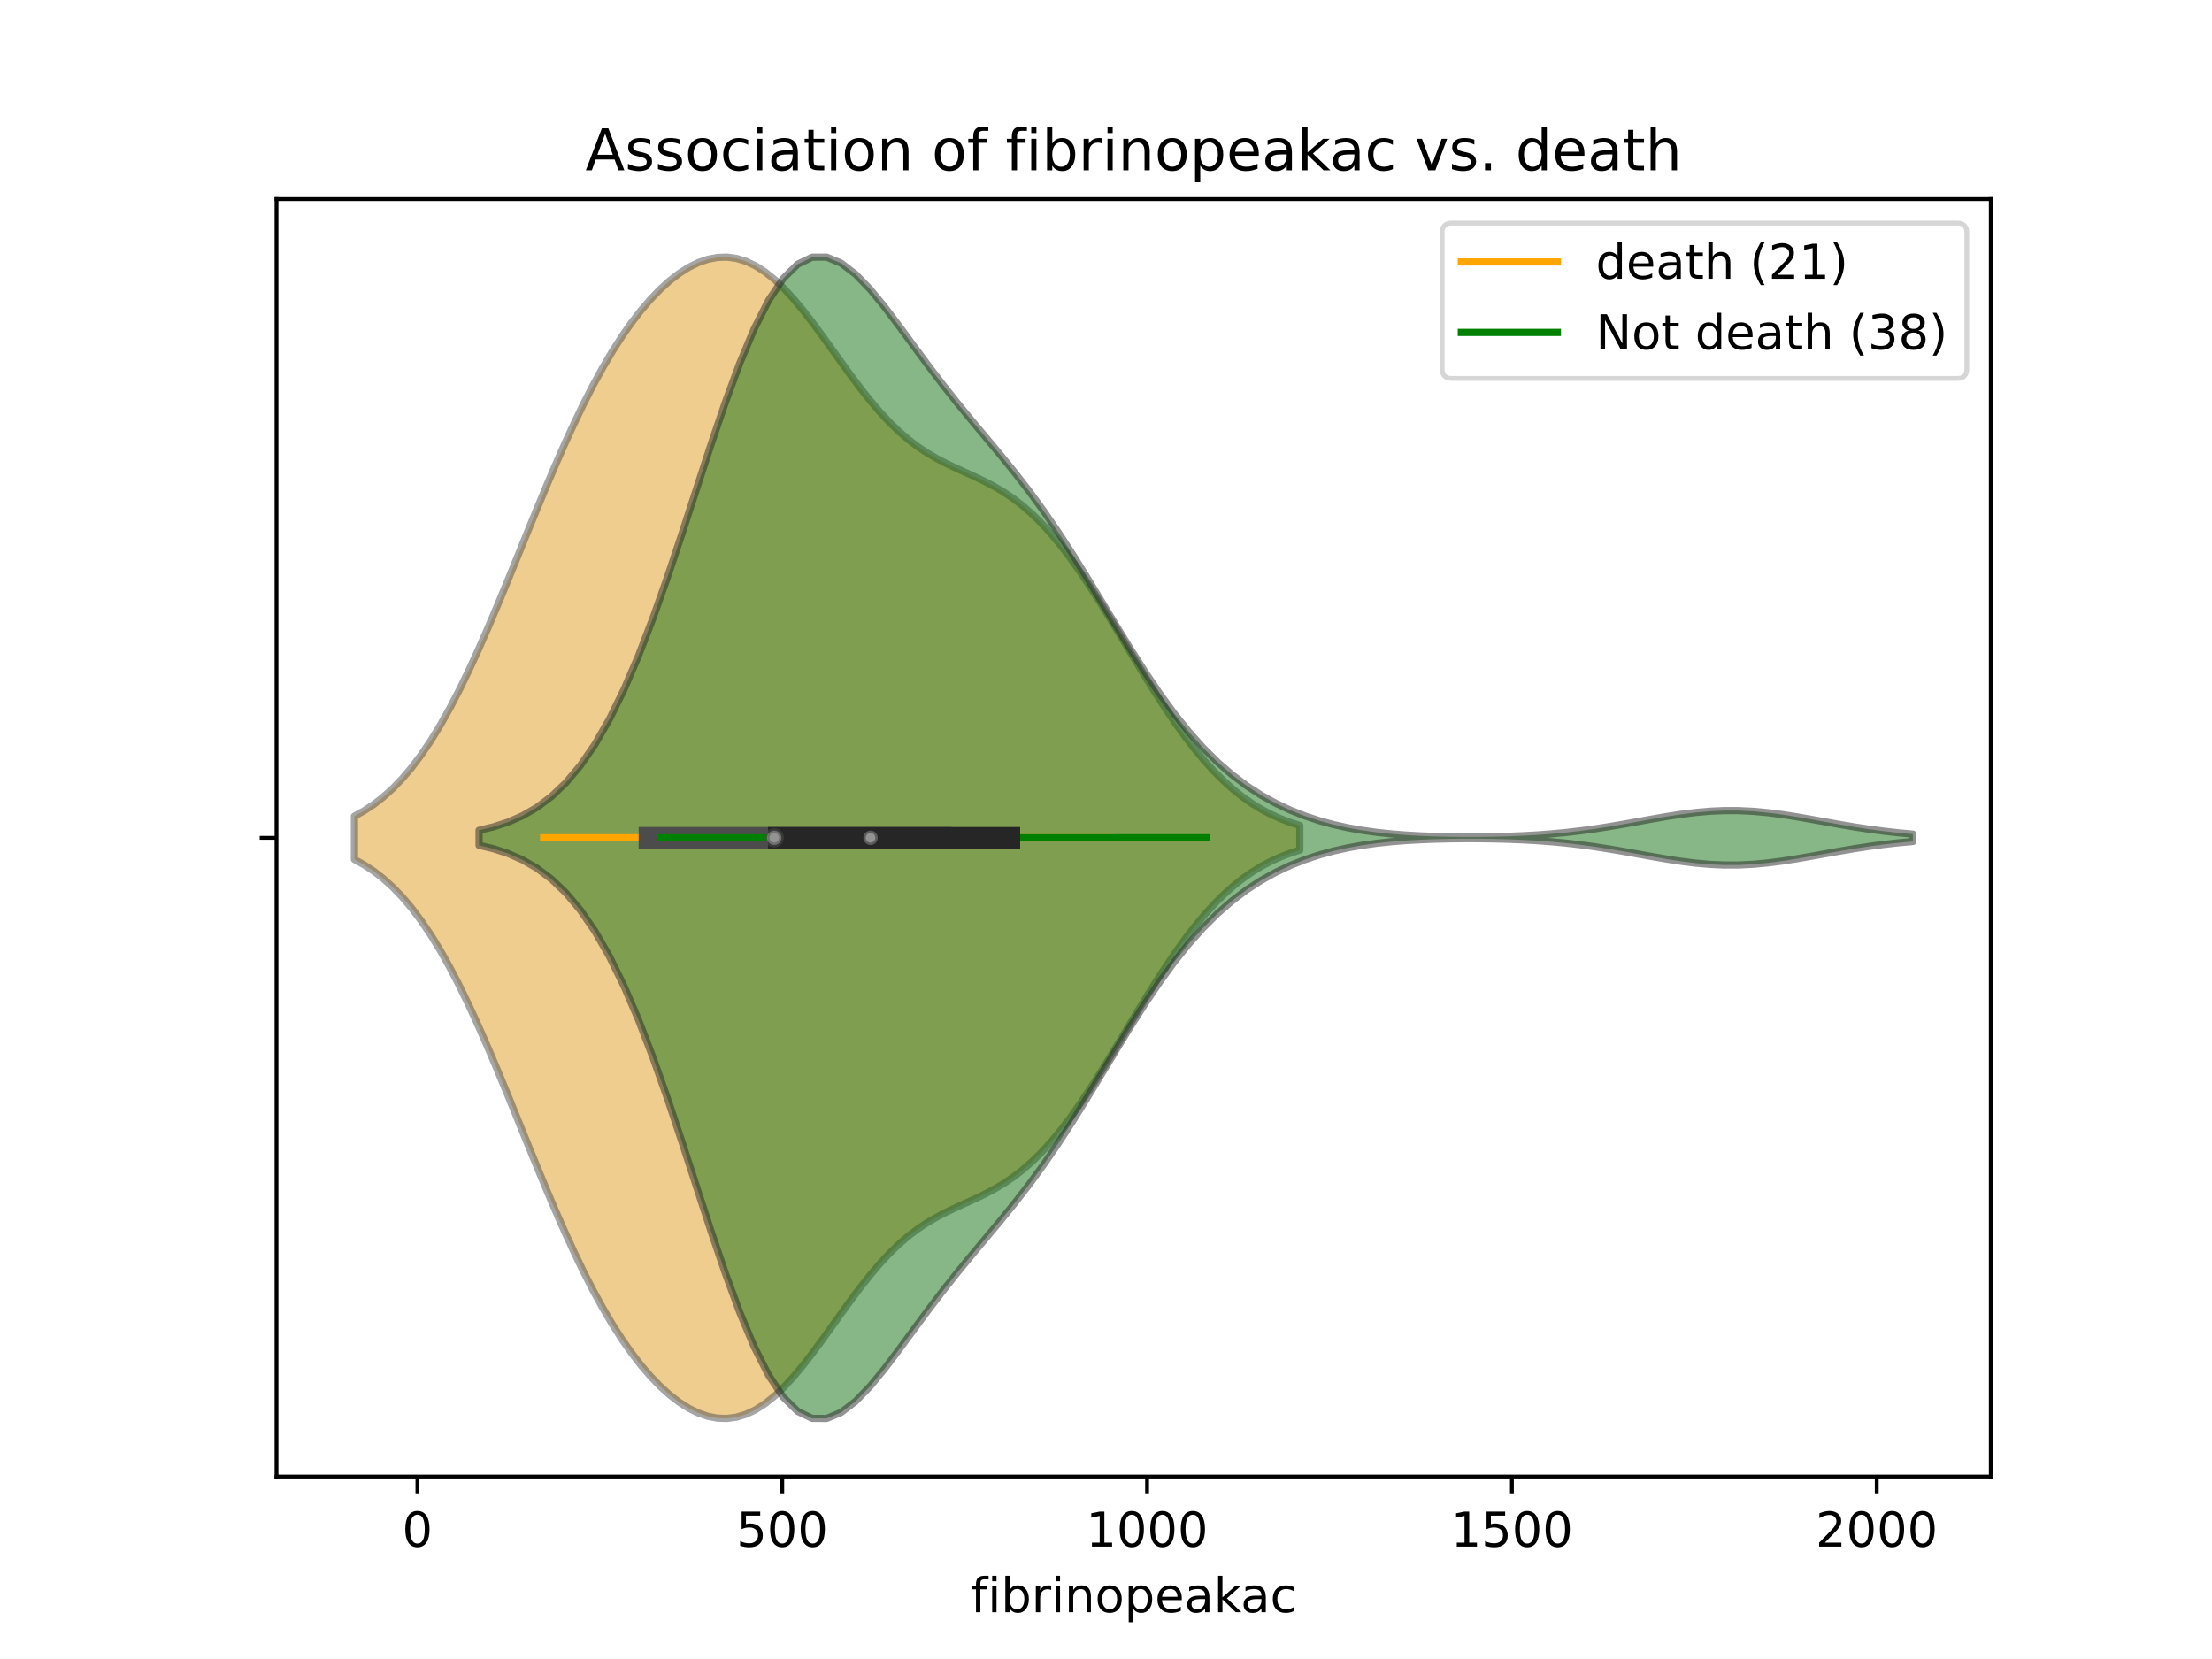 <?xml version="1.0" encoding="utf-8" standalone="no"?>
<!DOCTYPE svg PUBLIC "-//W3C//DTD SVG 1.1//EN"
  "http://www.w3.org/Graphics/SVG/1.1/DTD/svg11.dtd">
<!-- Created with matplotlib (https://matplotlib.org/) -->
<svg height="345.6pt" version="1.1" viewBox="0 0 460.8 345.6" width="460.8pt" xmlns="http://www.w3.org/2000/svg" xmlns:xlink="http://www.w3.org/1999/xlink">
 <defs>
  <style type="text/css">
*{stroke-linecap:butt;stroke-linejoin:round;}
  </style>
 </defs>
 <g id="figure_1">
  <g id="patch_1">
   <path d="M 0 345.6 
L 460.8 345.6 
L 460.8 0 
L 0 0 
z
" style="fill:#ffffff;"/>
  </g>
  <g id="axes_1">
   <g id="patch_2">
    <path d="M 57.6 307.584 
L 414.72 307.584 
L 414.72 41.472 
L 57.6 41.472 
z
" style="fill:#ffffff;"/>
   </g>
   <g id="PolyCollection_1">
    <defs>
     <path d="M 73.833 -166.563 
L 73.833 -175.581 
L 75.822 -176.685 
L 77.811 -177.996 
L 79.801 -179.536 
L 81.79 -181.327 
L 83.779 -183.387 
L 85.769 -185.732 
L 87.758 -188.373 
L 89.747 -191.318 
L 91.737 -194.565 
L 93.726 -198.11 
L 95.715 -201.937 
L 97.705 -206.028 
L 99.694 -210.354 
L 101.683 -214.881 
L 103.673 -219.57 
L 105.662 -224.377 
L 107.651 -229.255 
L 109.64 -234.155 
L 111.63 -239.028 
L 113.619 -243.827 
L 115.608 -248.509 
L 117.598 -253.036 
L 119.587 -257.373 
L 121.576 -261.494 
L 123.566 -265.378 
L 125.555 -269.01 
L 127.544 -272.383 
L 129.534 -275.492 
L 131.523 -278.336 
L 133.512 -280.917 
L 135.502 -283.238 
L 137.491 -285.299 
L 139.48 -287.099 
L 141.47 -288.635 
L 143.459 -289.901 
L 145.448 -290.886 
L 147.438 -291.578 
L 149.427 -291.965 
L 151.416 -292.032 
L 153.405 -291.769 
L 155.395 -291.168 
L 157.384 -290.227 
L 159.373 -288.952 
L 161.363 -287.355 
L 163.352 -285.46 
L 165.341 -283.297 
L 167.331 -280.907 
L 169.32 -278.338 
L 171.309 -275.64 
L 173.299 -272.872 
L 175.288 -270.09 
L 177.277 -267.348 
L 179.267 -264.699 
L 181.256 -262.185 
L 183.245 -259.844 
L 185.235 -257.7 
L 187.224 -255.768 
L 189.213 -254.052 
L 191.203 -252.542 
L 193.192 -251.221 
L 195.181 -250.062 
L 197.171 -249.03 
L 199.16 -248.083 
L 201.149 -247.179 
L 203.138 -246.27 
L 205.128 -245.313 
L 207.117 -244.263 
L 209.106 -243.083 
L 211.096 -241.739 
L 213.085 -240.204 
L 215.074 -238.459 
L 217.064 -236.492 
L 219.053 -234.3 
L 221.042 -231.887 
L 223.032 -229.266 
L 225.021 -226.455 
L 227.01 -223.479 
L 229 -220.368 
L 230.989 -217.156 
L 232.978 -213.879 
L 234.968 -210.574 
L 236.957 -207.278 
L 238.946 -204.028 
L 240.936 -200.859 
L 242.925 -197.8 
L 244.914 -194.88 
L 246.903 -192.12 
L 248.893 -189.538 
L 250.882 -187.149 
L 252.871 -184.959 
L 254.861 -182.972 
L 256.85 -181.187 
L 258.839 -179.6 
L 260.829 -178.202 
L 262.818 -176.984 
L 264.807 -175.933 
L 266.797 -175.034 
L 268.786 -174.274 
L 270.775 -173.637 
L 270.775 -168.507 
L 270.775 -168.507 
L 268.786 -167.87 
L 266.797 -167.11 
L 264.807 -166.211 
L 262.818 -165.16 
L 260.829 -163.942 
L 258.839 -162.544 
L 256.85 -160.957 
L 254.861 -159.172 
L 252.871 -157.185 
L 250.882 -154.995 
L 248.893 -152.606 
L 246.903 -150.024 
L 244.914 -147.264 
L 242.925 -144.344 
L 240.936 -141.285 
L 238.946 -138.116 
L 236.957 -134.866 
L 234.968 -131.57 
L 232.978 -128.265 
L 230.989 -124.988 
L 229 -121.776 
L 227.01 -118.665 
L 225.021 -115.689 
L 223.032 -112.878 
L 221.042 -110.257 
L 219.053 -107.844 
L 217.064 -105.652 
L 215.074 -103.685 
L 213.085 -101.94 
L 211.096 -100.405 
L 209.106 -99.061 
L 207.117 -97.881 
L 205.128 -96.831 
L 203.138 -95.874 
L 201.149 -94.965 
L 199.16 -94.061 
L 197.171 -93.114 
L 195.181 -92.082 
L 193.192 -90.923 
L 191.203 -89.602 
L 189.213 -88.093 
L 187.224 -86.376 
L 185.235 -84.444 
L 183.245 -82.3 
L 181.256 -79.959 
L 179.267 -77.445 
L 177.277 -74.796 
L 175.288 -72.054 
L 173.299 -69.272 
L 171.309 -66.504 
L 169.32 -63.806 
L 167.331 -61.237 
L 165.341 -58.847 
L 163.352 -56.684 
L 161.363 -54.789 
L 159.373 -53.192 
L 157.384 -51.917 
L 155.395 -50.976 
L 153.405 -50.375 
L 151.416 -50.112 
L 149.427 -50.179 
L 147.438 -50.566 
L 145.448 -51.258 
L 143.459 -52.243 
L 141.47 -53.509 
L 139.48 -55.045 
L 137.491 -56.845 
L 135.502 -58.906 
L 133.512 -61.227 
L 131.523 -63.808 
L 129.534 -66.652 
L 127.544 -69.761 
L 125.555 -73.134 
L 123.566 -76.766 
L 121.576 -80.65 
L 119.587 -84.771 
L 117.598 -89.108 
L 115.608 -93.635 
L 113.619 -98.317 
L 111.63 -103.116 
L 109.64 -107.989 
L 107.651 -112.889 
L 105.662 -117.767 
L 103.673 -122.574 
L 101.683 -127.263 
L 99.694 -131.79 
L 97.705 -136.116 
L 95.715 -140.207 
L 93.726 -144.034 
L 91.737 -147.579 
L 89.747 -150.826 
L 87.758 -153.771 
L 85.769 -156.412 
L 83.779 -158.757 
L 81.79 -160.817 
L 79.801 -162.608 
L 77.811 -164.148 
L 75.822 -165.459 
L 73.833 -166.563 
z
" id="m92aaf99cdb" style="stroke:#4c4c4c;stroke-opacity:0.5;stroke-width:1.5;"/>
    </defs>
    <g clip-path="url(#p279daefb23)">
     <use style="fill:#df9c20;fill-opacity:0.5;stroke:#4c4c4c;stroke-opacity:0.5;stroke-width:1.5;" x="0" xlink:href="#m92aaf99cdb" y="345.6"/>
    </g>
   </g>
   <g id="PolyCollection_2">
    <defs>
     <path d="M 99.796 -169.505 
L 99.796 -172.639 
L 102.813 -173.356 
L 105.83 -174.339 
L 108.847 -175.664 
L 111.864 -177.413 
L 114.881 -179.681 
L 117.898 -182.562 
L 120.915 -186.153 
L 123.933 -190.538 
L 126.95 -195.781 
L 129.967 -201.917 
L 132.984 -208.935 
L 136.001 -216.77 
L 139.018 -225.298 
L 142.035 -234.329 
L 145.052 -243.616 
L 148.069 -252.862 
L 151.086 -261.744 
L 154.103 -269.934 
L 157.121 -277.126 
L 160.138 -283.068 
L 163.155 -287.577 
L 166.172 -290.559 
L 169.189 -292.015 
L 172.206 -292.032 
L 175.223 -290.775 
L 178.24 -288.462 
L 181.257 -285.343 
L 184.274 -281.672 
L 187.291 -277.684 
L 190.308 -273.578 
L 193.326 -269.5 
L 196.343 -265.54 
L 199.36 -261.73 
L 202.377 -258.052 
L 205.394 -254.446 
L 208.411 -250.83 
L 211.428 -247.114 
L 214.445 -243.216 
L 217.462 -239.078 
L 220.479 -234.677 
L 223.496 -230.026 
L 226.513 -225.174 
L 229.531 -220.2 
L 232.548 -215.201 
L 235.565 -210.283 
L 238.582 -205.547 
L 241.599 -201.077 
L 244.616 -196.938 
L 247.633 -193.171 
L 250.65 -189.794 
L 253.667 -186.804 
L 256.684 -184.185 
L 259.701 -181.911 
L 262.718 -179.951 
L 265.736 -178.274 
L 268.753 -176.849 
L 271.77 -175.648 
L 274.787 -174.648 
L 277.804 -173.823 
L 280.821 -173.154 
L 283.838 -172.62 
L 286.855 -172.203 
L 289.872 -171.883 
L 292.889 -171.646 
L 295.906 -171.475 
L 298.923 -171.359 
L 301.941 -171.289 
L 304.958 -171.257 
L 307.975 -171.261 
L 310.992 -171.3 
L 314.009 -171.376 
L 317.026 -171.494 
L 320.043 -171.66 
L 323.06 -171.881 
L 326.077 -172.162 
L 329.094 -172.508 
L 332.111 -172.917 
L 335.128 -173.385 
L 338.146 -173.899 
L 341.163 -174.44 
L 344.18 -174.986 
L 347.197 -175.506 
L 350.214 -175.969 
L 353.231 -176.346 
L 356.248 -176.61 
L 359.265 -176.742 
L 362.282 -176.732 
L 365.299 -176.58 
L 368.316 -176.299 
L 371.334 -175.908 
L 374.351 -175.435 
L 377.368 -174.909 
L 380.385 -174.363 
L 383.402 -173.823 
L 386.419 -173.315 
L 389.436 -172.855 
L 392.453 -172.454 
L 395.47 -172.116 
L 398.487 -171.841 
L 398.487 -170.303 
L 398.487 -170.303 
L 395.47 -170.028 
L 392.453 -169.69 
L 389.436 -169.289 
L 386.419 -168.829 
L 383.402 -168.321 
L 380.385 -167.781 
L 377.368 -167.235 
L 374.351 -166.709 
L 371.334 -166.236 
L 368.316 -165.845 
L 365.299 -165.564 
L 362.282 -165.412 
L 359.265 -165.402 
L 356.248 -165.534 
L 353.231 -165.798 
L 350.214 -166.175 
L 347.197 -166.638 
L 344.18 -167.158 
L 341.163 -167.704 
L 338.146 -168.245 
L 335.128 -168.759 
L 332.111 -169.227 
L 329.094 -169.636 
L 326.077 -169.982 
L 323.06 -170.263 
L 320.043 -170.484 
L 317.026 -170.65 
L 314.009 -170.768 
L 310.992 -170.844 
L 307.975 -170.883 
L 304.958 -170.887 
L 301.941 -170.855 
L 298.923 -170.785 
L 295.906 -170.669 
L 292.889 -170.498 
L 289.872 -170.261 
L 286.855 -169.941 
L 283.838 -169.524 
L 280.821 -168.99 
L 277.804 -168.321 
L 274.787 -167.496 
L 271.77 -166.496 
L 268.753 -165.295 
L 265.736 -163.87 
L 262.718 -162.193 
L 259.701 -160.233 
L 256.684 -157.959 
L 253.667 -155.34 
L 250.65 -152.35 
L 247.633 -148.973 
L 244.616 -145.206 
L 241.599 -141.067 
L 238.582 -136.597 
L 235.565 -131.861 
L 232.548 -126.943 
L 229.531 -121.944 
L 226.513 -116.97 
L 223.496 -112.118 
L 220.479 -107.467 
L 217.462 -103.066 
L 214.445 -98.928 
L 211.428 -95.03 
L 208.411 -91.314 
L 205.394 -87.698 
L 202.377 -84.092 
L 199.36 -80.414 
L 196.343 -76.604 
L 193.326 -72.644 
L 190.308 -68.566 
L 187.291 -64.46 
L 184.274 -60.472 
L 181.257 -56.801 
L 178.24 -53.682 
L 175.223 -51.369 
L 172.206 -50.112 
L 169.189 -50.129 
L 166.172 -51.585 
L 163.155 -54.567 
L 160.138 -59.076 
L 157.121 -65.018 
L 154.103 -72.21 
L 151.086 -80.4 
L 148.069 -89.282 
L 145.052 -98.528 
L 142.035 -107.815 
L 139.018 -116.846 
L 136.001 -125.374 
L 132.984 -133.209 
L 129.967 -140.227 
L 126.95 -146.363 
L 123.933 -151.606 
L 120.915 -155.991 
L 117.898 -159.582 
L 114.881 -162.463 
L 111.864 -164.731 
L 108.847 -166.48 
L 105.83 -167.805 
L 102.813 -168.788 
L 99.796 -169.505 
z
" id="m24862858f5" style="stroke:#262626;stroke-opacity:0.5;stroke-width:1.5;"/>
    </defs>
    <g clip-path="url(#p279daefb23)">
     <use style="fill:#107010;fill-opacity:0.5;stroke:#262626;stroke-opacity:0.5;stroke-width:1.5;" x="0" xlink:href="#m24862858f5" y="345.6"/>
    </g>
   </g>
   <g id="matplotlib.axis_1">
    <g id="xtick_1">
     <g id="line2d_1">
      <defs>
       <path d="M 0 0 
L 0 3.5 
" id="m4c476aaf65" style="stroke:#000000;stroke-width:0.8;"/>
      </defs>
      <g>
       <use style="stroke:#000000;stroke-width:0.8;" x="86.954" xlink:href="#m4c476aaf65" y="307.584"/>
      </g>
     </g>
     <g id="text_1">
      <!-- 0 -->
      <defs>
       <path d="M 31.781 66.406 
Q 24.172 66.406 20.328 58.906 
Q 16.5 51.422 16.5 36.375 
Q 16.5 21.391 20.328 13.891 
Q 24.172 6.391 31.781 6.391 
Q 39.453 6.391 43.281 13.891 
Q 47.125 21.391 47.125 36.375 
Q 47.125 51.422 43.281 58.906 
Q 39.453 66.406 31.781 66.406 
z
M 31.781 74.219 
Q 44.047 74.219 50.516 64.516 
Q 56.984 54.828 56.984 36.375 
Q 56.984 17.969 50.516 8.266 
Q 44.047 -1.422 31.781 -1.422 
Q 19.531 -1.422 13.062 8.266 
Q 6.594 17.969 6.594 36.375 
Q 6.594 54.828 13.062 64.516 
Q 19.531 74.219 31.781 74.219 
z
" id="DejaVuSans-48"/>
      </defs>
      <g transform="translate(83.773 322.182)scale(0.1 -0.1)">
       <use xlink:href="#DejaVuSans-48"/>
      </g>
     </g>
    </g>
    <g id="xtick_2">
     <g id="line2d_2">
      <g>
       <use style="stroke:#000000;stroke-width:0.8;" x="162.956" xlink:href="#m4c476aaf65" y="307.584"/>
      </g>
     </g>
     <g id="text_2">
      <!-- 500 -->
      <defs>
       <path d="M 10.797 72.906 
L 49.516 72.906 
L 49.516 64.594 
L 19.828 64.594 
L 19.828 46.734 
Q 21.969 47.469 24.109 47.828 
Q 26.266 48.188 28.422 48.188 
Q 40.625 48.188 47.75 41.5 
Q 54.891 34.812 54.891 23.391 
Q 54.891 11.625 47.562 5.094 
Q 40.234 -1.422 26.906 -1.422 
Q 22.312 -1.422 17.547 -0.641 
Q 12.797 0.141 7.719 1.703 
L 7.719 11.625 
Q 12.109 9.234 16.797 8.062 
Q 21.484 6.891 26.703 6.891 
Q 35.156 6.891 40.078 11.328 
Q 45.016 15.766 45.016 23.391 
Q 45.016 31 40.078 35.438 
Q 35.156 39.891 26.703 39.891 
Q 22.75 39.891 18.812 39.016 
Q 14.891 38.141 10.797 36.281 
z
" id="DejaVuSans-53"/>
      </defs>
      <g transform="translate(153.412 322.182)scale(0.1 -0.1)">
       <use xlink:href="#DejaVuSans-53"/>
       <use x="63.623" xlink:href="#DejaVuSans-48"/>
       <use x="127.246" xlink:href="#DejaVuSans-48"/>
      </g>
     </g>
    </g>
    <g id="xtick_3">
     <g id="line2d_3">
      <g>
       <use style="stroke:#000000;stroke-width:0.8;" x="238.957" xlink:href="#m4c476aaf65" y="307.584"/>
      </g>
     </g>
     <g id="text_3">
      <!-- 1000 -->
      <defs>
       <path d="M 12.406 8.297 
L 28.516 8.297 
L 28.516 63.922 
L 10.984 60.406 
L 10.984 69.391 
L 28.422 72.906 
L 38.281 72.906 
L 38.281 8.297 
L 54.391 8.297 
L 54.391 0 
L 12.406 0 
z
" id="DejaVuSans-49"/>
      </defs>
      <g transform="translate(226.232 322.182)scale(0.1 -0.1)">
       <use xlink:href="#DejaVuSans-49"/>
       <use x="63.623" xlink:href="#DejaVuSans-48"/>
       <use x="127.246" xlink:href="#DejaVuSans-48"/>
       <use x="190.869" xlink:href="#DejaVuSans-48"/>
      </g>
     </g>
    </g>
    <g id="xtick_4">
     <g id="line2d_4">
      <g>
       <use style="stroke:#000000;stroke-width:0.8;" x="314.959" xlink:href="#m4c476aaf65" y="307.584"/>
      </g>
     </g>
     <g id="text_4">
      <!-- 1500 -->
      <g transform="translate(302.234 322.182)scale(0.1 -0.1)">
       <use xlink:href="#DejaVuSans-49"/>
       <use x="63.623" xlink:href="#DejaVuSans-53"/>
       <use x="127.246" xlink:href="#DejaVuSans-48"/>
       <use x="190.869" xlink:href="#DejaVuSans-48"/>
      </g>
     </g>
    </g>
    <g id="xtick_5">
     <g id="line2d_5">
      <g>
       <use style="stroke:#000000;stroke-width:0.8;" x="390.96" xlink:href="#m4c476aaf65" y="307.584"/>
      </g>
     </g>
     <g id="text_5">
      <!-- 2000 -->
      <defs>
       <path d="M 19.188 8.297 
L 53.609 8.297 
L 53.609 0 
L 7.328 0 
L 7.328 8.297 
Q 12.938 14.109 22.625 23.891 
Q 32.328 33.688 34.812 36.531 
Q 39.547 41.844 41.422 45.531 
Q 43.312 49.219 43.312 52.781 
Q 43.312 58.594 39.234 62.25 
Q 35.156 65.922 28.609 65.922 
Q 23.969 65.922 18.812 64.312 
Q 13.672 62.703 7.812 59.422 
L 7.812 69.391 
Q 13.766 71.781 18.938 73 
Q 24.125 74.219 28.422 74.219 
Q 39.75 74.219 46.484 68.547 
Q 53.219 62.891 53.219 53.422 
Q 53.219 48.922 51.531 44.891 
Q 49.859 40.875 45.406 35.406 
Q 44.188 33.984 37.641 27.219 
Q 31.109 20.453 19.188 8.297 
z
" id="DejaVuSans-50"/>
      </defs>
      <g transform="translate(378.235 322.182)scale(0.1 -0.1)">
       <use xlink:href="#DejaVuSans-50"/>
       <use x="63.623" xlink:href="#DejaVuSans-48"/>
       <use x="127.246" xlink:href="#DejaVuSans-48"/>
       <use x="190.869" xlink:href="#DejaVuSans-48"/>
      </g>
     </g>
    </g>
    <g id="text_6">
     <!-- fibrinopeakac -->
     <defs>
      <path d="M 37.109 75.984 
L 37.109 68.5 
L 28.516 68.5 
Q 23.688 68.5 21.797 66.547 
Q 19.922 64.594 19.922 59.516 
L 19.922 54.688 
L 34.719 54.688 
L 34.719 47.703 
L 19.922 47.703 
L 19.922 0 
L 10.891 0 
L 10.891 47.703 
L 2.297 47.703 
L 2.297 54.688 
L 10.891 54.688 
L 10.891 58.5 
Q 10.891 67.625 15.141 71.797 
Q 19.391 75.984 28.609 75.984 
z
" id="DejaVuSans-102"/>
      <path d="M 9.422 54.688 
L 18.406 54.688 
L 18.406 0 
L 9.422 0 
z
M 9.422 75.984 
L 18.406 75.984 
L 18.406 64.594 
L 9.422 64.594 
z
" id="DejaVuSans-105"/>
      <path d="M 48.688 27.297 
Q 48.688 37.203 44.609 42.844 
Q 40.531 48.484 33.406 48.484 
Q 26.266 48.484 22.188 42.844 
Q 18.109 37.203 18.109 27.297 
Q 18.109 17.391 22.188 11.75 
Q 26.266 6.109 33.406 6.109 
Q 40.531 6.109 44.609 11.75 
Q 48.688 17.391 48.688 27.297 
z
M 18.109 46.391 
Q 20.953 51.266 25.266 53.625 
Q 29.594 56 35.594 56 
Q 45.562 56 51.781 48.094 
Q 58.016 40.188 58.016 27.297 
Q 58.016 14.406 51.781 6.484 
Q 45.562 -1.422 35.594 -1.422 
Q 29.594 -1.422 25.266 0.953 
Q 20.953 3.328 18.109 8.203 
L 18.109 0 
L 9.078 0 
L 9.078 75.984 
L 18.109 75.984 
z
" id="DejaVuSans-98"/>
      <path d="M 41.109 46.297 
Q 39.594 47.172 37.812 47.578 
Q 36.031 48 33.891 48 
Q 26.266 48 22.188 43.047 
Q 18.109 38.094 18.109 28.812 
L 18.109 0 
L 9.078 0 
L 9.078 54.688 
L 18.109 54.688 
L 18.109 46.188 
Q 20.953 51.172 25.484 53.578 
Q 30.031 56 36.531 56 
Q 37.453 56 38.578 55.875 
Q 39.703 55.766 41.062 55.516 
z
" id="DejaVuSans-114"/>
      <path d="M 54.891 33.016 
L 54.891 0 
L 45.906 0 
L 45.906 32.719 
Q 45.906 40.484 42.875 44.328 
Q 39.844 48.188 33.797 48.188 
Q 26.516 48.188 22.312 43.547 
Q 18.109 38.922 18.109 30.906 
L 18.109 0 
L 9.078 0 
L 9.078 54.688 
L 18.109 54.688 
L 18.109 46.188 
Q 21.344 51.125 25.703 53.562 
Q 30.078 56 35.797 56 
Q 45.219 56 50.047 50.172 
Q 54.891 44.344 54.891 33.016 
z
" id="DejaVuSans-110"/>
      <path d="M 30.609 48.391 
Q 23.391 48.391 19.188 42.75 
Q 14.984 37.109 14.984 27.297 
Q 14.984 17.484 19.156 11.844 
Q 23.344 6.203 30.609 6.203 
Q 37.797 6.203 41.984 11.859 
Q 46.188 17.531 46.188 27.297 
Q 46.188 37.016 41.984 42.703 
Q 37.797 48.391 30.609 48.391 
z
M 30.609 56 
Q 42.328 56 49.016 48.375 
Q 55.719 40.766 55.719 27.297 
Q 55.719 13.875 49.016 6.219 
Q 42.328 -1.422 30.609 -1.422 
Q 18.844 -1.422 12.172 6.219 
Q 5.516 13.875 5.516 27.297 
Q 5.516 40.766 12.172 48.375 
Q 18.844 56 30.609 56 
z
" id="DejaVuSans-111"/>
      <path d="M 18.109 8.203 
L 18.109 -20.797 
L 9.078 -20.797 
L 9.078 54.688 
L 18.109 54.688 
L 18.109 46.391 
Q 20.953 51.266 25.266 53.625 
Q 29.594 56 35.594 56 
Q 45.562 56 51.781 48.094 
Q 58.016 40.188 58.016 27.297 
Q 58.016 14.406 51.781 6.484 
Q 45.562 -1.422 35.594 -1.422 
Q 29.594 -1.422 25.266 0.953 
Q 20.953 3.328 18.109 8.203 
z
M 48.688 27.297 
Q 48.688 37.203 44.609 42.844 
Q 40.531 48.484 33.406 48.484 
Q 26.266 48.484 22.188 42.844 
Q 18.109 37.203 18.109 27.297 
Q 18.109 17.391 22.188 11.75 
Q 26.266 6.109 33.406 6.109 
Q 40.531 6.109 44.609 11.75 
Q 48.688 17.391 48.688 27.297 
z
" id="DejaVuSans-112"/>
      <path d="M 56.203 29.594 
L 56.203 25.203 
L 14.891 25.203 
Q 15.484 15.922 20.484 11.062 
Q 25.484 6.203 34.422 6.203 
Q 39.594 6.203 44.453 7.469 
Q 49.312 8.734 54.109 11.281 
L 54.109 2.781 
Q 49.266 0.734 44.188 -0.344 
Q 39.109 -1.422 33.891 -1.422 
Q 20.797 -1.422 13.156 6.188 
Q 5.516 13.812 5.516 26.812 
Q 5.516 40.234 12.766 48.109 
Q 20.016 56 32.328 56 
Q 43.359 56 49.781 48.891 
Q 56.203 41.797 56.203 29.594 
z
M 47.219 32.234 
Q 47.125 39.594 43.094 43.984 
Q 39.062 48.391 32.422 48.391 
Q 24.906 48.391 20.391 44.141 
Q 15.875 39.891 15.188 32.172 
z
" id="DejaVuSans-101"/>
      <path d="M 34.281 27.484 
Q 23.391 27.484 19.188 25 
Q 14.984 22.516 14.984 16.5 
Q 14.984 11.719 18.141 8.906 
Q 21.297 6.109 26.703 6.109 
Q 34.188 6.109 38.703 11.406 
Q 43.219 16.703 43.219 25.484 
L 43.219 27.484 
z
M 52.203 31.203 
L 52.203 0 
L 43.219 0 
L 43.219 8.297 
Q 40.141 3.328 35.547 0.953 
Q 30.953 -1.422 24.312 -1.422 
Q 15.922 -1.422 10.953 3.297 
Q 6 8.016 6 15.922 
Q 6 25.141 12.172 29.828 
Q 18.359 34.516 30.609 34.516 
L 43.219 34.516 
L 43.219 35.406 
Q 43.219 41.609 39.141 45 
Q 35.062 48.391 27.688 48.391 
Q 23 48.391 18.547 47.266 
Q 14.109 46.141 10.016 43.891 
L 10.016 52.203 
Q 14.938 54.109 19.578 55.047 
Q 24.219 56 28.609 56 
Q 40.484 56 46.344 49.844 
Q 52.203 43.703 52.203 31.203 
z
" id="DejaVuSans-97"/>
      <path d="M 9.078 75.984 
L 18.109 75.984 
L 18.109 31.109 
L 44.922 54.688 
L 56.391 54.688 
L 27.391 29.109 
L 57.625 0 
L 45.906 0 
L 18.109 26.703 
L 18.109 0 
L 9.078 0 
z
" id="DejaVuSans-107"/>
      <path d="M 48.781 52.594 
L 48.781 44.188 
Q 44.969 46.297 41.141 47.344 
Q 37.312 48.391 33.406 48.391 
Q 24.656 48.391 19.812 42.844 
Q 14.984 37.312 14.984 27.297 
Q 14.984 17.281 19.812 11.734 
Q 24.656 6.203 33.406 6.203 
Q 37.312 6.203 41.141 7.25 
Q 44.969 8.297 48.781 10.406 
L 48.781 2.094 
Q 45.016 0.344 40.984 -0.531 
Q 36.969 -1.422 32.422 -1.422 
Q 20.062 -1.422 12.781 6.344 
Q 5.516 14.109 5.516 27.297 
Q 5.516 40.672 12.859 48.328 
Q 20.219 56 33.016 56 
Q 37.156 56 41.109 55.141 
Q 45.062 54.297 48.781 52.594 
z
" id="DejaVuSans-99"/>
     </defs>
     <g transform="translate(202.228 335.861)scale(0.1 -0.1)">
      <use xlink:href="#DejaVuSans-102"/>
      <use x="35.205" xlink:href="#DejaVuSans-105"/>
      <use x="62.988" xlink:href="#DejaVuSans-98"/>
      <use x="126.465" xlink:href="#DejaVuSans-114"/>
      <use x="167.578" xlink:href="#DejaVuSans-105"/>
      <use x="195.361" xlink:href="#DejaVuSans-110"/>
      <use x="258.74" xlink:href="#DejaVuSans-111"/>
      <use x="319.922" xlink:href="#DejaVuSans-112"/>
      <use x="383.398" xlink:href="#DejaVuSans-101"/>
      <use x="444.922" xlink:href="#DejaVuSans-97"/>
      <use x="506.201" xlink:href="#DejaVuSans-107"/>
      <use x="562.361" xlink:href="#DejaVuSans-97"/>
      <use x="623.641" xlink:href="#DejaVuSans-99"/>
     </g>
    </g>
   </g>
   <g id="matplotlib.axis_2">
    <g id="ytick_1">
     <g id="line2d_6">
      <defs>
       <path d="M 0 0 
L -3.5 0 
" id="mae5d6c173a" style="stroke:#000000;stroke-width:0.8;"/>
      </defs>
      <g>
       <use style="stroke:#000000;stroke-width:0.8;" x="57.6" xlink:href="#mae5d6c173a" y="174.528"/>
      </g>
     </g>
    </g>
   </g>
   <g id="line2d_7">
    <path clip-path="url(#p279daefb23)" d="M 113.251 174.528 
L 231.357 174.528 
" style="fill:none;stroke:#ffa500;stroke-linecap:square;stroke-width:1.5;"/>
   </g>
   <g id="line2d_8">
    <path clip-path="url(#p279daefb23)" d="M 135.291 174.528 
L 195.941 174.528 
" style="fill:none;stroke:#4c4c4c;stroke-linecap:square;stroke-width:4.5;"/>
   </g>
   <g id="line2d_9">
    <path clip-path="url(#p279daefb23)" d="M 137.723 174.528 
L 251.27 174.528 
" style="fill:none;stroke:#008000;stroke-linecap:square;stroke-width:1.5;"/>
   </g>
   <g id="line2d_10">
    <path clip-path="url(#p279daefb23)" d="M 162.234 174.528 
L 210.267 174.528 
" style="fill:none;stroke:#262626;stroke-linecap:square;stroke-width:4.5;"/>
   </g>
   <g id="patch_3">
    <path d="M 57.6 307.584 
L 57.6 41.472 
" style="fill:none;stroke:#000000;stroke-linecap:square;stroke-linejoin:miter;stroke-width:0.8;"/>
   </g>
   <g id="patch_4">
    <path d="M 414.72 307.584 
L 414.72 41.472 
" style="fill:none;stroke:#000000;stroke-linecap:square;stroke-linejoin:miter;stroke-width:0.8;"/>
   </g>
   <g id="patch_5">
    <path d="M 57.6 307.584 
L 414.72 307.584 
" style="fill:none;stroke:#000000;stroke-linecap:square;stroke-linejoin:miter;stroke-width:0.8;"/>
   </g>
   <g id="patch_6">
    <path d="M 57.6 41.472 
L 414.72 41.472 
" style="fill:none;stroke:#000000;stroke-linecap:square;stroke-linejoin:miter;stroke-width:0.8;"/>
   </g>
   <g id="PathCollection_1">
    <defs>
     <path d="M 0 1.5 
C 0.398 1.5 0.779 1.342 1.061 1.061 
C 1.342 0.779 1.5 0.398 1.5 0 
C 1.5 -0.398 1.342 -0.779 1.061 -1.061 
C 0.779 -1.342 0.398 -1.5 0 -1.5 
C -0.398 -1.5 -0.779 -1.342 -1.061 -1.061 
C -1.342 -0.779 -1.5 -0.398 -1.5 0 
C -1.5 0.398 -1.342 0.779 -1.061 1.061 
C -0.779 1.342 -0.398 1.5 0 1.5 
z
" id="mbc21aa3836" style="stroke:#4c4c4c;stroke-opacity:0.5;"/>
    </defs>
    <g clip-path="url(#p279daefb23)">
     <use style="fill:#ffffff;fill-opacity:0.5;stroke:#4c4c4c;stroke-opacity:0.5;" x="161.284" xlink:href="#mbc21aa3836" y="174.528"/>
    </g>
   </g>
   <g id="PathCollection_2">
    <defs>
     <path d="M 0 1.5 
C 0.398 1.5 0.779 1.342 1.061 1.061 
C 1.342 0.779 1.5 0.398 1.5 0 
C 1.5 -0.398 1.342 -0.779 1.061 -1.061 
C 0.779 -1.342 0.398 -1.5 0 -1.5 
C -0.398 -1.5 -0.779 -1.342 -1.061 -1.061 
C -1.342 -0.779 -1.5 -0.398 -1.5 0 
C -1.5 0.398 -1.342 0.779 -1.061 1.061 
C -0.779 1.342 -0.398 1.5 0 1.5 
z
" id="me6f14f6ceb" style="stroke:#262626;stroke-opacity:0.5;"/>
    </defs>
    <g clip-path="url(#p279daefb23)">
     <use style="fill:#ffffff;fill-opacity:0.5;stroke:#262626;stroke-opacity:0.5;" x="181.348" xlink:href="#me6f14f6ceb" y="174.528"/>
    </g>
   </g>
   <g id="text_7">
    <!-- Association of fibrinopeakac vs. death -->
    <defs>
     <path d="M 34.188 63.188 
L 20.797 26.906 
L 47.609 26.906 
z
M 28.609 72.906 
L 39.797 72.906 
L 67.578 0 
L 57.328 0 
L 50.688 18.703 
L 17.828 18.703 
L 11.188 0 
L 0.781 0 
z
" id="DejaVuSans-65"/>
     <path d="M 44.281 53.078 
L 44.281 44.578 
Q 40.484 46.531 36.375 47.5 
Q 32.281 48.484 27.875 48.484 
Q 21.188 48.484 17.844 46.438 
Q 14.5 44.391 14.5 40.281 
Q 14.5 37.156 16.891 35.375 
Q 19.281 33.594 26.516 31.984 
L 29.594 31.297 
Q 39.156 29.25 43.188 25.516 
Q 47.219 21.781 47.219 15.094 
Q 47.219 7.469 41.188 3.016 
Q 35.156 -1.422 24.609 -1.422 
Q 20.219 -1.422 15.453 -0.562 
Q 10.688 0.297 5.422 2 
L 5.422 11.281 
Q 10.406 8.688 15.234 7.391 
Q 20.062 6.109 24.812 6.109 
Q 31.156 6.109 34.562 8.281 
Q 37.984 10.453 37.984 14.406 
Q 37.984 18.062 35.516 20.016 
Q 33.062 21.969 24.703 23.781 
L 21.578 24.516 
Q 13.234 26.266 9.516 29.906 
Q 5.812 33.547 5.812 39.891 
Q 5.812 47.609 11.281 51.797 
Q 16.75 56 26.812 56 
Q 31.781 56 36.172 55.266 
Q 40.578 54.547 44.281 53.078 
z
" id="DejaVuSans-115"/>
     <path d="M 18.312 70.219 
L 18.312 54.688 
L 36.812 54.688 
L 36.812 47.703 
L 18.312 47.703 
L 18.312 18.016 
Q 18.312 11.328 20.141 9.422 
Q 21.969 7.516 27.594 7.516 
L 36.812 7.516 
L 36.812 0 
L 27.594 0 
Q 17.188 0 13.234 3.875 
Q 9.281 7.766 9.281 18.016 
L 9.281 47.703 
L 2.688 47.703 
L 2.688 54.688 
L 9.281 54.688 
L 9.281 70.219 
z
" id="DejaVuSans-116"/>
     <path id="DejaVuSans-32"/>
     <path d="M 2.984 54.688 
L 12.5 54.688 
L 29.594 8.797 
L 46.688 54.688 
L 56.203 54.688 
L 35.688 0 
L 23.484 0 
z
" id="DejaVuSans-118"/>
     <path d="M 10.688 12.406 
L 21 12.406 
L 21 0 
L 10.688 0 
z
" id="DejaVuSans-46"/>
     <path d="M 45.406 46.391 
L 45.406 75.984 
L 54.391 75.984 
L 54.391 0 
L 45.406 0 
L 45.406 8.203 
Q 42.578 3.328 38.25 0.953 
Q 33.938 -1.422 27.875 -1.422 
Q 17.969 -1.422 11.734 6.484 
Q 5.516 14.406 5.516 27.297 
Q 5.516 40.188 11.734 48.094 
Q 17.969 56 27.875 56 
Q 33.938 56 38.25 53.625 
Q 42.578 51.266 45.406 46.391 
z
M 14.797 27.297 
Q 14.797 17.391 18.875 11.75 
Q 22.953 6.109 30.078 6.109 
Q 37.203 6.109 41.297 11.75 
Q 45.406 17.391 45.406 27.297 
Q 45.406 37.203 41.297 42.844 
Q 37.203 48.484 30.078 48.484 
Q 22.953 48.484 18.875 42.844 
Q 14.797 37.203 14.797 27.297 
z
" id="DejaVuSans-100"/>
     <path d="M 54.891 33.016 
L 54.891 0 
L 45.906 0 
L 45.906 32.719 
Q 45.906 40.484 42.875 44.328 
Q 39.844 48.188 33.797 48.188 
Q 26.516 48.188 22.312 43.547 
Q 18.109 38.922 18.109 30.906 
L 18.109 0 
L 9.078 0 
L 9.078 75.984 
L 18.109 75.984 
L 18.109 46.188 
Q 21.344 51.125 25.703 53.562 
Q 30.078 56 35.797 56 
Q 45.219 56 50.047 50.172 
Q 54.891 44.344 54.891 33.016 
z
" id="DejaVuSans-104"/>
    </defs>
    <g transform="translate(121.952 35.472)scale(0.12 -0.12)">
     <use xlink:href="#DejaVuSans-65"/>
     <use x="68.408" xlink:href="#DejaVuSans-115"/>
     <use x="120.508" xlink:href="#DejaVuSans-115"/>
     <use x="172.607" xlink:href="#DejaVuSans-111"/>
     <use x="233.789" xlink:href="#DejaVuSans-99"/>
     <use x="288.77" xlink:href="#DejaVuSans-105"/>
     <use x="316.553" xlink:href="#DejaVuSans-97"/>
     <use x="377.832" xlink:href="#DejaVuSans-116"/>
     <use x="417.041" xlink:href="#DejaVuSans-105"/>
     <use x="444.824" xlink:href="#DejaVuSans-111"/>
     <use x="506.006" xlink:href="#DejaVuSans-110"/>
     <use x="569.385" xlink:href="#DejaVuSans-32"/>
     <use x="601.172" xlink:href="#DejaVuSans-111"/>
     <use x="662.354" xlink:href="#DejaVuSans-102"/>
     <use x="697.559" xlink:href="#DejaVuSans-32"/>
     <use x="729.346" xlink:href="#DejaVuSans-102"/>
     <use x="764.551" xlink:href="#DejaVuSans-105"/>
     <use x="792.334" xlink:href="#DejaVuSans-98"/>
     <use x="855.811" xlink:href="#DejaVuSans-114"/>
     <use x="896.924" xlink:href="#DejaVuSans-105"/>
     <use x="924.707" xlink:href="#DejaVuSans-110"/>
     <use x="988.086" xlink:href="#DejaVuSans-111"/>
     <use x="1049.268" xlink:href="#DejaVuSans-112"/>
     <use x="1112.744" xlink:href="#DejaVuSans-101"/>
     <use x="1174.268" xlink:href="#DejaVuSans-97"/>
     <use x="1235.547" xlink:href="#DejaVuSans-107"/>
     <use x="1291.707" xlink:href="#DejaVuSans-97"/>
     <use x="1352.986" xlink:href="#DejaVuSans-99"/>
     <use x="1407.967" xlink:href="#DejaVuSans-32"/>
     <use x="1439.754" xlink:href="#DejaVuSans-118"/>
     <use x="1498.934" xlink:href="#DejaVuSans-115"/>
     <use x="1551.033" xlink:href="#DejaVuSans-46"/>
     <use x="1582.82" xlink:href="#DejaVuSans-32"/>
     <use x="1614.607" xlink:href="#DejaVuSans-100"/>
     <use x="1678.084" xlink:href="#DejaVuSans-101"/>
     <use x="1739.607" xlink:href="#DejaVuSans-97"/>
     <use x="1800.887" xlink:href="#DejaVuSans-116"/>
     <use x="1840.096" xlink:href="#DejaVuSans-104"/>
    </g>
   </g>
   <g id="legend_1">
    <g id="patch_7">
     <path d="M 302.428 78.828 
L 407.72 78.828 
Q 409.72 78.828 409.72 76.828 
L 409.72 48.472 
Q 409.72 46.472 407.72 46.472 
L 302.428 46.472 
Q 300.428 46.472 300.428 48.472 
L 300.428 76.828 
Q 300.428 78.828 302.428 78.828 
z
" style="fill:#ffffff;opacity:0.8;stroke:#cccccc;stroke-linejoin:miter;"/>
    </g>
    <g id="line2d_11">
     <path d="M 304.428 54.57 
L 324.428 54.57 
" style="fill:none;stroke:#ffa500;stroke-linecap:square;stroke-width:1.5;"/>
    </g>
    <g id="line2d_12"/>
    <g id="text_8">
     <!-- death (21) -->
     <defs>
      <path d="M 31 75.875 
Q 24.469 64.656 21.281 53.656 
Q 18.109 42.672 18.109 31.391 
Q 18.109 20.125 21.312 9.062 
Q 24.516 -2 31 -13.188 
L 23.188 -13.188 
Q 15.875 -1.703 12.234 9.375 
Q 8.594 20.453 8.594 31.391 
Q 8.594 42.281 12.203 53.312 
Q 15.828 64.359 23.188 75.875 
z
" id="DejaVuSans-40"/>
      <path d="M 8.016 75.875 
L 15.828 75.875 
Q 23.141 64.359 26.781 53.312 
Q 30.422 42.281 30.422 31.391 
Q 30.422 20.453 26.781 9.375 
Q 23.141 -1.703 15.828 -13.188 
L 8.016 -13.188 
Q 14.5 -2 17.703 9.062 
Q 20.906 20.125 20.906 31.391 
Q 20.906 42.672 17.703 53.656 
Q 14.5 64.656 8.016 75.875 
z
" id="DejaVuSans-41"/>
     </defs>
     <g transform="translate(332.428 58.07)scale(0.1 -0.1)">
      <use xlink:href="#DejaVuSans-100"/>
      <use x="63.477" xlink:href="#DejaVuSans-101"/>
      <use x="125" xlink:href="#DejaVuSans-97"/>
      <use x="186.279" xlink:href="#DejaVuSans-116"/>
      <use x="225.488" xlink:href="#DejaVuSans-104"/>
      <use x="288.867" xlink:href="#DejaVuSans-32"/>
      <use x="320.654" xlink:href="#DejaVuSans-40"/>
      <use x="359.668" xlink:href="#DejaVuSans-50"/>
      <use x="423.291" xlink:href="#DejaVuSans-49"/>
      <use x="486.914" xlink:href="#DejaVuSans-41"/>
     </g>
    </g>
    <g id="line2d_13">
     <path d="M 304.428 69.249 
L 324.428 69.249 
" style="fill:none;stroke:#008000;stroke-linecap:square;stroke-width:1.5;"/>
    </g>
    <g id="line2d_14"/>
    <g id="text_9">
     <!-- Not death (38) -->
     <defs>
      <path d="M 9.812 72.906 
L 23.094 72.906 
L 55.422 11.922 
L 55.422 72.906 
L 64.984 72.906 
L 64.984 0 
L 51.703 0 
L 19.391 60.984 
L 19.391 0 
L 9.812 0 
z
" id="DejaVuSans-78"/>
      <path d="M 40.578 39.312 
Q 47.656 37.797 51.625 33 
Q 55.609 28.219 55.609 21.188 
Q 55.609 10.406 48.188 4.484 
Q 40.766 -1.422 27.094 -1.422 
Q 22.516 -1.422 17.656 -0.516 
Q 12.797 0.391 7.625 2.203 
L 7.625 11.719 
Q 11.719 9.328 16.594 8.109 
Q 21.484 6.891 26.812 6.891 
Q 36.078 6.891 40.938 10.547 
Q 45.797 14.203 45.797 21.188 
Q 45.797 27.641 41.281 31.266 
Q 36.766 34.906 28.719 34.906 
L 20.219 34.906 
L 20.219 43.016 
L 29.109 43.016 
Q 36.375 43.016 40.234 45.922 
Q 44.094 48.828 44.094 54.297 
Q 44.094 59.906 40.109 62.906 
Q 36.141 65.922 28.719 65.922 
Q 24.656 65.922 20.016 65.031 
Q 15.375 64.156 9.812 62.312 
L 9.812 71.094 
Q 15.438 72.656 20.344 73.438 
Q 25.25 74.219 29.594 74.219 
Q 40.828 74.219 47.359 69.109 
Q 53.906 64.016 53.906 55.328 
Q 53.906 49.266 50.438 45.094 
Q 46.969 40.922 40.578 39.312 
z
" id="DejaVuSans-51"/>
      <path d="M 31.781 34.625 
Q 24.75 34.625 20.719 30.859 
Q 16.703 27.094 16.703 20.516 
Q 16.703 13.922 20.719 10.156 
Q 24.75 6.391 31.781 6.391 
Q 38.812 6.391 42.859 10.172 
Q 46.922 13.969 46.922 20.516 
Q 46.922 27.094 42.891 30.859 
Q 38.875 34.625 31.781 34.625 
z
M 21.922 38.812 
Q 15.578 40.375 12.031 44.719 
Q 8.5 49.078 8.5 55.328 
Q 8.5 64.062 14.719 69.141 
Q 20.953 74.219 31.781 74.219 
Q 42.672 74.219 48.875 69.141 
Q 55.078 64.062 55.078 55.328 
Q 55.078 49.078 51.531 44.719 
Q 48 40.375 41.703 38.812 
Q 48.828 37.156 52.797 32.312 
Q 56.781 27.484 56.781 20.516 
Q 56.781 9.906 50.312 4.234 
Q 43.844 -1.422 31.781 -1.422 
Q 19.734 -1.422 13.25 4.234 
Q 6.781 9.906 6.781 20.516 
Q 6.781 27.484 10.781 32.312 
Q 14.797 37.156 21.922 38.812 
z
M 18.312 54.391 
Q 18.312 48.734 21.844 45.562 
Q 25.391 42.391 31.781 42.391 
Q 38.141 42.391 41.719 45.562 
Q 45.312 48.734 45.312 54.391 
Q 45.312 60.062 41.719 63.234 
Q 38.141 66.406 31.781 66.406 
Q 25.391 66.406 21.844 63.234 
Q 18.312 60.062 18.312 54.391 
z
" id="DejaVuSans-56"/>
     </defs>
     <g transform="translate(332.428 72.749)scale(0.1 -0.1)">
      <use xlink:href="#DejaVuSans-78"/>
      <use x="74.805" xlink:href="#DejaVuSans-111"/>
      <use x="135.986" xlink:href="#DejaVuSans-116"/>
      <use x="175.195" xlink:href="#DejaVuSans-32"/>
      <use x="206.982" xlink:href="#DejaVuSans-100"/>
      <use x="270.459" xlink:href="#DejaVuSans-101"/>
      <use x="331.982" xlink:href="#DejaVuSans-97"/>
      <use x="393.262" xlink:href="#DejaVuSans-116"/>
      <use x="432.471" xlink:href="#DejaVuSans-104"/>
      <use x="495.85" xlink:href="#DejaVuSans-32"/>
      <use x="527.637" xlink:href="#DejaVuSans-40"/>
      <use x="566.65" xlink:href="#DejaVuSans-51"/>
      <use x="630.273" xlink:href="#DejaVuSans-56"/>
      <use x="693.896" xlink:href="#DejaVuSans-41"/>
     </g>
    </g>
   </g>
  </g>
 </g>
 <defs>
  <clipPath id="p279daefb23">
   <rect height="266.112" width="357.12" x="57.6" y="41.472"/>
  </clipPath>
 </defs>
</svg>
